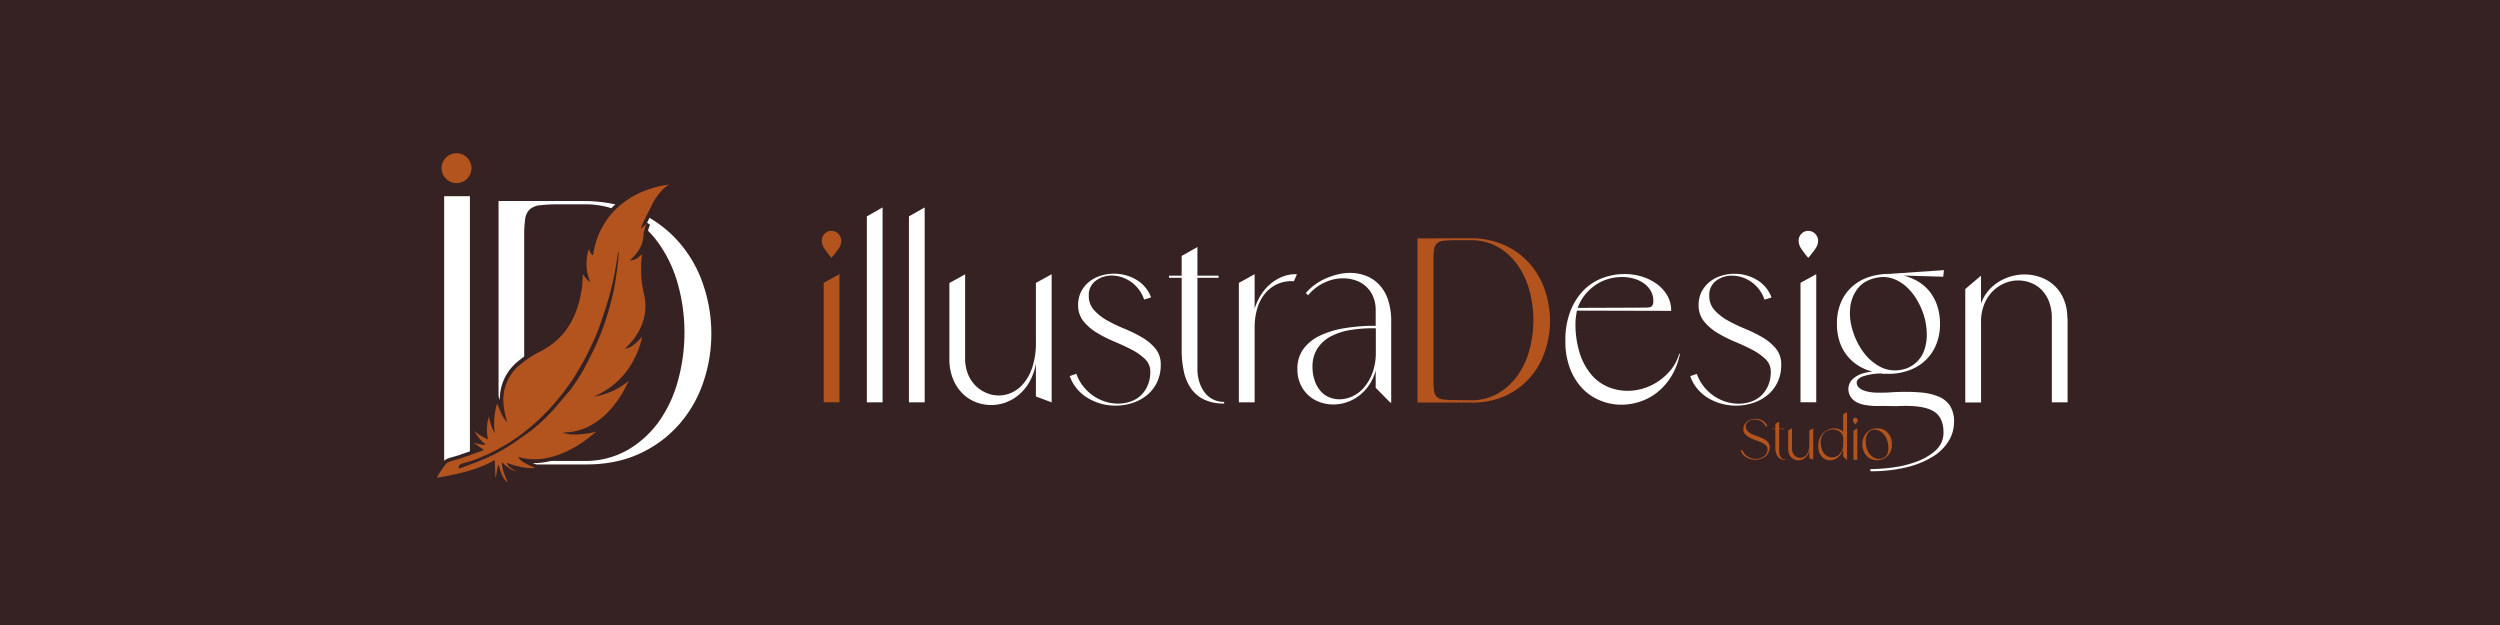 <svg id="Layer_1" data-name="Layer 1" xmlns="http://www.w3.org/2000/svg" viewBox="0 0 1080 270"><defs><style>.cls-1{fill:#362222;}.cls-2{fill:#b3541e;}.cls-3{fill:#fff;}</style></defs><rect class="cls-1" width="1080" height="270"/><path class="cls-2" d="M363.46,104a6.22,6.22,0,0,1-1.27,3.55q-1.28,1.83-3,3.86a40.88,40.88,0,0,1-2.94-3.86A6.35,6.35,0,0,1,355,104a4.15,4.15,0,0,1,1.22-3,3.91,3.91,0,0,1,2.94-1.27,4.34,4.34,0,0,1,4.27,4.27Zm-7.62,18.18,6.81-3.76v55.36h-6.81Z"/><path class="cls-3" d="M381.28,89.61v84.21h-6.8V93.47Z"/><path class="cls-3" d="M399.46,89.61v84.21h-6.8V93.47Z"/><path class="cls-3" d="M454.31,118.46v55.36l-6.8-2.54V157a24.5,24.5,0,0,1-2.75,7.92,20.63,20.63,0,0,1-4.57,5.58,18.76,18.76,0,0,1-5.73,3.36,18.44,18.44,0,0,1-6.25,1.11,18.25,18.25,0,0,1-6.71-1.27,16.67,16.67,0,0,1-5.79-3.81,18.81,18.81,0,0,1-4.06-6.29,23.29,23.29,0,0,1-1.52-8.74v-32.6l6.8-3.76v36.36a17.49,17.49,0,0,0,1.22,6.71,15.1,15.1,0,0,0,3.25,5,14.41,14.41,0,0,0,4.68,3.15,13.42,13.42,0,0,0,11.17-.2,14.64,14.64,0,0,0,5.13-4.12,21.84,21.84,0,0,0,3.7-7.11,33.34,33.34,0,0,0,1.43-10.41V122.22Z"/><path class="cls-3" d="M470.36,127.7a9,9,0,0,0,2.29,6.3,22.26,22.26,0,0,0,5.73,4.47,69.17,69.17,0,0,0,7.52,3.6,61.2,61.2,0,0,1,7.52,3.71,21.51,21.51,0,0,1,5.74,4.83,10.63,10.63,0,0,1,2.28,6.95,17.1,17.1,0,0,1-1.67,7.72,16.39,16.39,0,0,1-4.42,5.54,19.19,19.19,0,0,1-6.25,3.3,23.29,23.29,0,0,1-7.16,1.12,24,24,0,0,1-6.2-.81A23.53,23.53,0,0,1,470,172a18.47,18.47,0,0,1-4.72-4,17.64,17.64,0,0,1-3.15-5.54l2.85-1a18.46,18.46,0,0,0,3.09,5.58,20.15,20.15,0,0,0,4.42,4.07,19.4,19.4,0,0,0,5.13,2.43,18.84,18.84,0,0,0,5.44.82,16.2,16.2,0,0,0,5.28-.87,12.32,12.32,0,0,0,4.42-2.59,13.14,13.14,0,0,0,3-4.31,14.61,14.61,0,0,0,1.17-6,7.38,7.38,0,0,0-2.28-5.48,24.58,24.58,0,0,0-5.79-4.07c-2.34-1.22-4.84-2.38-7.52-3.5a56.91,56.91,0,0,1-7.52-3.81,22.1,22.1,0,0,1-5.79-5,10.83,10.83,0,0,1-2.28-7,12.41,12.41,0,0,1,1.32-5.79,13.08,13.08,0,0,1,3.5-4.26,15.15,15.15,0,0,1,5-2.59,19.19,19.19,0,0,1,5.74-.86,18.86,18.86,0,0,1,9.45,2.53,14.78,14.78,0,0,1,6.5,7.72l-3,.92a15.27,15.27,0,0,0-6-7.87,14.81,14.81,0,0,0-7.93-2.49,11.28,11.28,0,0,0-6.95,2.23A7.51,7.51,0,0,0,470.36,127.7Z"/><path class="cls-3" d="M517.29,159.6a17.9,17.9,0,0,0,.76,5.18,15.17,15.17,0,0,0,2.18,4.52,10.32,10.32,0,0,0,3.61,3.14,10.46,10.46,0,0,0,5,1.17v.71a19.43,19.43,0,0,1-8.79-1.77,15,15,0,0,1-5.64-4.88,20.31,20.31,0,0,1-3-7.26,42.13,42.13,0,0,1-.92-9V120H505v-.91h5.48v-8.53l6.81-3.86v12.39h9.14V120h-9.14Z"/><path class="cls-3" d="M542,133.39a24.46,24.46,0,0,1,2.64-5.84,20.46,20.46,0,0,1,4.11-4.83,19.14,19.14,0,0,1,5.28-3.19,15.28,15.28,0,0,1,6.25-1.07l-1.32,3.05a14.75,14.75,0,0,0-8.18,1.72,15.73,15.73,0,0,0-5.23,4.83,19.35,19.35,0,0,0-2.74,6.4A29.14,29.14,0,0,0,542,141v32.81h-6.81v-51.6l6.81-3.76Z"/><path class="cls-3" d="M601,139.08v34.84h-.4l-6.3-6.4V160a20.43,20.43,0,0,1-2.95,6.5,19.61,19.61,0,0,1-4.41,4.57,18.82,18.82,0,0,1-5.29,2.75,18,18,0,0,1-5.63.91,16.85,16.85,0,0,1-5.84-1,14.54,14.54,0,0,1-4.93-2.94,14.78,14.78,0,0,1-3.45-4.77,15.42,15.42,0,0,1-1.32-6.61,14.17,14.17,0,0,1,2.64-8.73,18.94,18.94,0,0,1,7.21-5.74,39.94,39.94,0,0,1,10.71-3.2,81.13,81.13,0,0,1,13.26-1v-6.6a14.78,14.78,0,0,0-1.17-6.14,12.39,12.39,0,0,0-7.62-6.91,16.58,16.58,0,0,0-5.33-.86,18.87,18.87,0,0,0-8.07,1.87,20,20,0,0,0-7,5.44l-1-.92a22.37,22.37,0,0,1,3.81-3.55,24.32,24.32,0,0,1,4.72-2.74,31.41,31.41,0,0,1,5.24-1.78,22.28,22.28,0,0,1,5.33-.66,19.2,19.2,0,0,1,6.65,1.17,15.63,15.63,0,0,1,5.69,3.65,17.56,17.56,0,0,1,4,6.56A29,29,0,0,1,601,139.08Zm-34,19.4a17.77,17.77,0,0,0,1,6.09,13.54,13.54,0,0,0,2.54,4.42,9.74,9.74,0,0,0,3.71,2.64,11.47,11.47,0,0,0,4.37.87,13.72,13.72,0,0,0,5.58-1.27,14.59,14.59,0,0,0,5.08-3.86,20.93,20.93,0,0,0,3.66-6.4,25.24,25.24,0,0,0,1.42-8.79V141.82a60.33,60.33,0,0,0-10.77.71,27.76,27.76,0,0,0-8.68,2.79,15.33,15.33,0,0,0-5.79,5.24A14.33,14.33,0,0,0,567,158.48Z"/><path class="cls-2" d="M635.31,102.92a35.72,35.72,0,0,1,15,3.15,32.15,32.15,0,0,1,10.71,8.07,33.63,33.63,0,0,1,6.45,11.43,41.07,41.07,0,0,1,2.14,13.05,40.58,40.58,0,0,1-2.14,13A33.28,33.28,0,0,1,661.06,163a31.8,31.8,0,0,1-10.76,8,34.37,34.37,0,0,1-15,2.9H612.36v-70.9Zm0,70a23,23,0,0,0,11.89-3,27.23,27.23,0,0,0,8.48-7.83A34.46,34.46,0,0,0,660.76,151a48.9,48.9,0,0,0,0-25.34,35.27,35.27,0,0,0-5.08-11.07,26.4,26.4,0,0,0-8.48-7.82,23.23,23.23,0,0,0-11.89-3h-6.7a40,40,0,0,0-5.13.26,4.74,4.74,0,0,0-2.79,1.16,4.53,4.53,0,0,0-1.17,2.59,31.71,31.71,0,0,0-.25,4.52v52a31.62,31.62,0,0,0,.25,4.52,4.5,4.5,0,0,0,1.17,2.59,4.74,4.74,0,0,0,2.79,1.17,40.3,40.3,0,0,0,5.13.25Z"/><path class="cls-3" d="M725.71,152.89a29.13,29.13,0,0,1-3.65,9.6,26.94,26.94,0,0,1-5.95,6.86,23.94,23.94,0,0,1-7.46,4.11,25.69,25.69,0,0,1-8.23,1.37,23.93,23.93,0,0,1-8.94-1.73,22.32,22.32,0,0,1-7.72-5.12,25.79,25.79,0,0,1-5.43-8.59,32.2,32.2,0,0,1-2.08-12.08,34.38,34.38,0,0,1,2.28-13.21,26.76,26.76,0,0,1,5.89-9A22.61,22.61,0,0,1,692.6,120a27.2,27.2,0,0,1,9.14-1.62,25.63,25.63,0,0,1,7.57,1.11,22.11,22.11,0,0,1,6.45,3.2,16.16,16.16,0,0,1,4.52,5,13.11,13.11,0,0,1,1.67,6.6l-40.73-.1c-.13.75-.27,1.59-.4,2.54a18.19,18.19,0,0,0-.21,2.64,41.78,41.78,0,0,0,1.93,13.51,26.8,26.8,0,0,0,5.08,9.14,19.12,19.12,0,0,0,7.16,5.18,21.78,21.78,0,0,0,8.28,1.63,23.24,23.24,0,0,0,7.16-1.12,24,24,0,0,0,6.55-3.25,24.28,24.28,0,0,0,5.34-5.08,19,19,0,0,0,3.3-6.6ZM714.24,130a8.61,8.61,0,0,0-1.12-4.37,10.41,10.41,0,0,0-3-3.25,13.78,13.78,0,0,0-4.26-2,18.63,18.63,0,0,0-5.18-.71,21.42,21.42,0,0,0-5.59.76,18.86,18.86,0,0,0-5.43,2.44A21.52,21.52,0,0,0,685,127a19.82,19.82,0,0,0-3.45,6l29.25-.11q2.24,0,2.85-.66A3.38,3.38,0,0,0,714.24,130Z"/><path class="cls-3" d="M738.41,127.7a9.07,9.07,0,0,0,2.28,6.3,22.49,22.49,0,0,0,5.74,4.47,69.17,69.17,0,0,0,7.52,3.6,61.2,61.2,0,0,1,7.52,3.71,21.51,21.51,0,0,1,5.74,4.83,10.63,10.63,0,0,1,2.28,6.95,17,17,0,0,1-1.68,7.72,16.24,16.24,0,0,1-4.41,5.54,19.19,19.19,0,0,1-6.25,3.3,23.29,23.29,0,0,1-7.16,1.12,24,24,0,0,1-6.2-.81,23.53,23.53,0,0,1-5.74-2.39,18.3,18.3,0,0,1-4.72-4,17.64,17.64,0,0,1-3.15-5.54l2.85-1a18.46,18.46,0,0,0,3.09,5.58,20.15,20.15,0,0,0,4.42,4.07,19.4,19.4,0,0,0,5.13,2.43,18.79,18.79,0,0,0,5.44.82,16.24,16.24,0,0,0,5.28-.87,12.32,12.32,0,0,0,4.42-2.59,13.14,13.14,0,0,0,3-4.31,14.61,14.61,0,0,0,1.17-6,7.38,7.38,0,0,0-2.28-5.48,24.58,24.58,0,0,0-5.79-4.07c-2.34-1.22-4.85-2.38-7.52-3.5a56.3,56.3,0,0,1-7.52-3.81,22.1,22.1,0,0,1-5.79-5,10.83,10.83,0,0,1-2.28-7,12.41,12.41,0,0,1,1.32-5.79,13.08,13.08,0,0,1,3.5-4.26,15.15,15.15,0,0,1,5-2.59,19.15,19.15,0,0,1,5.74-.86,18.89,18.89,0,0,1,9.45,2.53,14.83,14.83,0,0,1,6.5,7.72l-3.05.92a15.27,15.27,0,0,0-6-7.87,14.81,14.81,0,0,0-7.93-2.49,11.28,11.28,0,0,0-7,2.23A7.51,7.51,0,0,0,738.41,127.7Z"/><path class="cls-3" d="M785.44,104a6.29,6.29,0,0,1-1.27,3.55q-1.27,1.83-3,3.86a40.88,40.88,0,0,1-2.94-3.86A6.35,6.35,0,0,1,777,104a4.15,4.15,0,0,1,1.22-3,3.91,3.91,0,0,1,2.94-1.27,4.34,4.34,0,0,1,4.27,4.27Zm-7.62,18.18,6.8-3.76v55.36h-6.8Z"/><path class="cls-3" d="M819.77,169.35a78.79,78.79,0,0,1,10,.2,25.15,25.15,0,0,1,7.72,1.78,10.72,10.72,0,0,1,4.93,4,12.65,12.65,0,0,1,1.73,7,15.73,15.73,0,0,1-2.29,8.12,20.46,20.46,0,0,1-6.81,6.76,38.5,38.5,0,0,1-11.27,4.62A64.24,64.24,0,0,1,808,203.58v-.92a77.62,77.62,0,0,0,9.24-.66,47.83,47.83,0,0,0,10.36-2.44,25.69,25.69,0,0,0,8.48-4.87,10.14,10.14,0,0,0,3.5-8q0-6.71-4.67-9.25t-15.13-2c-1.56,0-3.1,0-4.62-.05s-3,0-4.42,0A29.14,29.14,0,0,1,806,175a12.79,12.79,0,0,1-3.85-1.21,6.93,6.93,0,0,1-2.65-2.34,6.46,6.46,0,0,1-1-3.61,6.05,6.05,0,0,1,2.59-4.67q2.6-2.13,7.77-2.64a21.1,21.1,0,0,1-6-2.54,19,19,0,0,1-4.88-4.32,19.45,19.45,0,0,1-3.25-6,24.3,24.3,0,0,1-1.17-7.82,22.83,22.83,0,0,1,1.83-9.45,19.26,19.26,0,0,1,4.93-6.75,20.4,20.4,0,0,1,7.16-4,27.43,27.43,0,0,1,8.53-1.32l23.77-1.63-.31,2.84-17.16-.5a22.44,22.44,0,0,1,6.24,2.54,18.58,18.58,0,0,1,5,4.31,20.17,20.17,0,0,1,3.3,6.1,23.9,23.9,0,0,1,1.22,7.87,22.83,22.83,0,0,1-1.83,9.45,19.63,19.63,0,0,1-4.87,6.75,20.48,20.48,0,0,1-7.06,4.06,25.9,25.9,0,0,1-8.48,1.37c-.55,0-1.1,0-1.68,0s-1.13-.08-1.67-.15a25.8,25.8,0,0,0-7.62,1.22c-1.83.68-2.75,1.59-2.75,2.74a2.71,2.71,0,0,0,.82,2,5.8,5.8,0,0,0,2.08,1.32,13.38,13.38,0,0,0,2.94.77,22.72,22.72,0,0,0,3.41.25c1.62,0,3.2,0,4.72-.1S818.82,169.35,819.77,169.35Zm-8.53-49.47q-5.7,1-8.54,4.57a16,16,0,0,0-3.4,8.28,24.3,24.3,0,0,0,1,9.85,30.65,30.65,0,0,0,4.47,9.25,21.58,21.58,0,0,0,7.16,6.45A13.67,13.67,0,0,0,821,159.8a12.79,12.79,0,0,0,10.21-8.33,19.76,19.76,0,0,0,1.16-6.86,28.75,28.75,0,0,0-1-7.46,30.62,30.62,0,0,0-3-7.16,24.5,24.5,0,0,0-4.52-5.84,17.31,17.31,0,0,0-5.79-3.66A12.92,12.92,0,0,0,811.24,119.88Z"/><path class="cls-3" d="M893.2,137.55v36.27h-6.8V137.55a19.86,19.86,0,0,0-1.22-7.26,14.93,14.93,0,0,0-3.25-5.13,13.45,13.45,0,0,0-4.67-3,14.9,14.9,0,0,0-11.18.16,16.11,16.11,0,0,0-5.13,3.4,16.84,16.84,0,0,0-3.7,5.59,19.58,19.58,0,0,0-1.43,7.72v34.84H849v-49l6.8-5.79v12.09a17.53,17.53,0,0,1,3.1-5.49,19.08,19.08,0,0,1,4.52-3.91,21.47,21.47,0,0,1,5.39-2.39,21,21,0,0,1,5.79-.81,20.33,20.33,0,0,1,6.85,1.17,17.42,17.42,0,0,1,5.89,3.5,17.07,17.07,0,0,1,4.17,5.94,20.81,20.81,0,0,1,1.57,8.38Z"/><path class="cls-3" d="M252.2,86.82q13.86.17,24.13,5.05a51.55,51.55,0,0,1,17.19,13,54.07,54.07,0,0,1,10.35,18.34,65.58,65.58,0,0,1,3.43,20.94A64.89,64.89,0,0,1,303.87,165a53.31,53.31,0,0,1-10.35,18.17A50.88,50.88,0,0,1,276.25,196q-10.37,4.8-24.05,4.64H215.37V86.82Zm0,112.3a36.88,36.88,0,0,0,19.07-4.8,43.69,43.69,0,0,0,13.62-12.55A55.63,55.63,0,0,0,293,164a78,78,0,0,0,2.69-20.38A77.07,77.07,0,0,0,293,123.33a56.75,56.75,0,0,0-8.14-17.77A42.54,42.54,0,0,0,271.27,93a37.33,37.33,0,0,0-19.07-4.72H241.45a65.15,65.15,0,0,0-8.23.4,7.66,7.66,0,0,0-4.49,1.88,7.19,7.19,0,0,0-1.87,4.15,51.16,51.16,0,0,0-.41,7.26v83.45a51.06,51.06,0,0,0,.41,7.26,7.19,7.19,0,0,0,1.87,4.15,7.59,7.59,0,0,0,4.49,1.88,65.15,65.15,0,0,0,8.23.4Z"/><path class="cls-3" d="M191.88,199.09V84.76H203V199.09Z"/><path class="cls-2" d="M754.15,184.25a2.56,2.56,0,0,0,.45,1.53,4.47,4.47,0,0,0,1.16,1.13,8.54,8.54,0,0,0,1.65.87c.63.24,1.26.49,1.92.73s1.29.5,1.91.77a8.65,8.65,0,0,1,1.65.93,4.55,4.55,0,0,1,1.17,1.23,3.13,3.13,0,0,1,.44,1.67,5.28,5.28,0,0,1-.52,2.41,5,5,0,0,1-1.39,1.73,6.17,6.17,0,0,1-2,1,7.72,7.72,0,0,1-2.3.35,8.18,8.18,0,0,1-2-.25,7.14,7.14,0,0,1-1.8-.75A6.47,6.47,0,0,1,753,196.4a5.06,5.06,0,0,1-1-1.72l.67-.3a5.73,5.73,0,0,0,1,1.71,6,6,0,0,0,1.42,1.2,6.42,6.42,0,0,0,1.69.7,6.81,6.81,0,0,0,1.78.24,6.57,6.57,0,0,0,1.88-.27,5.22,5.22,0,0,0,1.6-.8,4,4,0,0,0,1.12-1.3,3.74,3.74,0,0,0,.42-1.8,2.18,2.18,0,0,0-.77-1.7,7.68,7.68,0,0,0-1.94-1.22c-.78-.35-1.61-.69-2.5-1a19.19,19.19,0,0,1-2.51-1.1,6.89,6.89,0,0,1-1.94-1.49,3.16,3.16,0,0,1-.77-2.16,4,4,0,0,1,.45-1.93,4.4,4.4,0,0,1,1.18-1.39,5.25,5.25,0,0,1,1.67-.84,6.7,6.7,0,0,1,1.94-.29,7,7,0,0,1,1.58.19,5.55,5.55,0,0,1,1.45.57,5.15,5.15,0,0,1,1.22,1,4.34,4.34,0,0,1,.84,1.39l-.6.3a5.18,5.18,0,0,0-.9-1.4,5.08,5.08,0,0,0-1.18-1,5.67,5.67,0,0,0-1.35-.56,5.74,5.74,0,0,0-1.41-.18,5.12,5.12,0,0,0-1.47.21,4.44,4.44,0,0,0-1.26.59,3.15,3.15,0,0,0-.87.95A2.5,2.5,0,0,0,754.15,184.25Z"/><path class="cls-2" d="M768.6,195.1a4.25,4.25,0,0,0,.19,1.27,3.62,3.62,0,0,0,.53,1.1,2.52,2.52,0,0,0,.88.77,2.6,2.6,0,0,0,1.23.29v.17a4.73,4.73,0,0,1-2.15-.43,3.65,3.65,0,0,1-1.38-1.2,5.05,5.05,0,0,1-.74-1.77,10.29,10.29,0,0,1-.22-2.21v-7.67h-1.35v-.23h1.35v-2.08l1.66-.94v3h2.23v.23H768.6Z"/><path class="cls-2" d="M783.3,185.05v13.53l-1.67-.62v-3.51a5.69,5.69,0,0,1-.67,1.94,5.05,5.05,0,0,1-1.11,1.37,4.9,4.9,0,0,1-1.41.82,4.47,4.47,0,0,1-1.52.27,4.38,4.38,0,0,1-1.64-.31,4.26,4.26,0,0,1-1.42-.93,4.75,4.75,0,0,1-1-1.54,5.64,5.64,0,0,1-.37-2.14v-8l1.66-.91v8.88a4.21,4.21,0,0,0,.3,1.64,3.73,3.73,0,0,0,.79,1.22,3.53,3.53,0,0,0,1.14.77,3.39,3.39,0,0,0,1.32.27,3.45,3.45,0,0,0,1.42-.32,3.58,3.58,0,0,0,1.25-1,5.53,5.53,0,0,0,.91-1.73,8.33,8.33,0,0,0,.34-2.55V186Z"/><path class="cls-2" d="M797.92,178v20.74h-.1l-1.56-1.57v-3.4a7.47,7.47,0,0,1-.89,2.21,6.38,6.38,0,0,1-1.35,1.59,5.39,5.39,0,0,1-3.47,1.29,4.73,4.73,0,0,1-1.88-.39,4.57,4.57,0,0,1-1.61-1.14,5.5,5.5,0,0,1-1.13-1.91,8,8,0,0,1-.42-2.72,8.26,8.26,0,0,1,.62-3.36,7.34,7.34,0,0,1,1.61-2.39,6.61,6.61,0,0,1,2.23-1.42,6.79,6.79,0,0,1,2.46-.47,5.69,5.69,0,0,1,2.11.38,4.45,4.45,0,0,1,1.72,1.18v-7.67Zm-1.66,13.76v-2.29a3.63,3.63,0,0,0-.38-1.67,3.53,3.53,0,0,0-1-1.23,4.72,4.72,0,0,0-1.44-.76,5.57,5.57,0,0,0-1.68-.26,5.79,5.79,0,0,0-1.87.32,4.86,4.86,0,0,0-1.68,1,5.34,5.34,0,0,0-1.2,1.74,6.15,6.15,0,0,0-.46,2.51A9.31,9.31,0,0,0,787,194a6,6,0,0,0,1.09,2,4.48,4.48,0,0,0,1.55,1.19,4.15,4.15,0,0,0,1.77.4,4.42,4.42,0,0,0,1.8-.39,4.58,4.58,0,0,0,1.56-1.13,5.68,5.68,0,0,0,1.1-1.85A6.86,6.86,0,0,0,796.26,191.75Z"/><path class="cls-2" d="M802.56,181.52a1.52,1.52,0,0,1-.31.87c-.21.3-.45.61-.73.94a10.31,10.31,0,0,1-.72-.94,1.57,1.57,0,0,1-.3-.87,1,1,0,0,1,.3-.73,1,1,0,0,1,.72-.31,1.06,1.06,0,0,1,1,1ZM800.7,186l1.66-.91v13.53H800.7Z"/><path class="cls-2" d="M810.93,185.05a6.29,6.29,0,0,1,2.7.55,6,6,0,0,1,2,1.52,6.91,6.91,0,0,1,1.25,2.2,7.84,7.84,0,0,1,.43,2.63,7.75,7.75,0,0,1-.43,2.6,6.91,6.91,0,0,1-1.25,2.2,6,6,0,0,1-2,1.52,6.9,6.9,0,0,1-5.4,0,6,6,0,0,1-2-1.52,6.75,6.75,0,0,1-1.26-2.2,7.75,7.75,0,0,1-.43-2.6,7.84,7.84,0,0,1,.43-2.63,6.75,6.75,0,0,1,1.26-2.2,6,6,0,0,1,2-1.52A6.29,6.29,0,0,1,810.93,185.05ZM806,190.46a9.87,9.87,0,0,0,.49,3.42,7.62,7.62,0,0,0,1.37,2.44,5.64,5.64,0,0,0,1.89,1.45,4.93,4.93,0,0,0,2.08.48,4.13,4.13,0,0,0,1.48-.27,3.44,3.44,0,0,0,1.25-.82,3.79,3.79,0,0,0,.87-1.36,5.48,5.48,0,0,0,.35-1.89,10.34,10.34,0,0,0-.48-3.56,8.25,8.25,0,0,0-1.41-2.6,6.38,6.38,0,0,0-1.93-1.59,4.69,4.69,0,0,0-2.11-.54,3.74,3.74,0,0,0-1.44.29,3.34,3.34,0,0,0-1.22.9,4.51,4.51,0,0,0-.84,1.5A6.49,6.49,0,0,0,806,190.46Z"/><path class="cls-1" d="M218.3,209.69a8.35,8.35,0,0,1-.75-.65,9.64,9.64,0,0,1-1.83-2.52l-.21,1.22h-1.42l-1.6.09-.26-6.48c-.69.34-1.38.66-2.08,1-6,2.62-12.13,4-19.57,5.36l-1.33.23-.88.16-.59-.67-.2-.23-.78-.89.63-1,.54-.87c.38-.6.76-1.22,1.17-1.84.68-1,1.26-1.87,1.9-2.72a5.55,5.55,0,0,1,1.51-1.34,7.47,7.47,0,0,1,1.66-.72l1.46-.42c1-.27,1.87-.54,2.78-.84,2.41-.83,4.85-1.69,7.25-2.54l-2-1.44,1.33-2.82.38.1a21.64,21.64,0,0,1-1.88-2.88l2.44-1.93a16.55,16.55,0,0,0,2.85,2,24.31,24.31,0,0,1,.92-7.52l2.38.14a39.91,39.91,0,0,1,1.17-5.77l1.24-4.53,1.39,3.45a20.89,20.89,0,0,1,7.35-16.31,47,47,0,0,1,9.13-6.08c4.78-2.55,8.14-5.27,10.56-8.57a31.57,31.57,0,0,0,3.92-6.85,44.55,44.55,0,0,0,3.26-15.62l0-.6a3.54,3.54,0,0,1,0-.48c0-.06,0-.14,0-.23l.59-4.44,1,1.68a20.24,20.24,0,0,1,1.18-8.66l2.23.28a35.19,35.19,0,0,1,6.66-14.35c.45-.59.93-1.16,1.47-1.76.21-.23.41-.45.61-.65h0l.44-.46a34.72,34.72,0,0,1,3.89-3.42,38.88,38.88,0,0,1,4.78-3.08c1.09-.6,2.25-1.17,3.45-1.69a45.25,45.25,0,0,1,7.64-2.5c1-.24,2-.43,3.09-.62l1.52-.29L290,80.93l-.69.47a11.77,11.77,0,0,0-1,.73,22,22,0,0,0-5,6.55c-1.32,2.59-2.63,5.23-3.77,7.54l1.29.9c-.08.18-.16.35-.22.5a2.07,2.07,0,0,0-.18.42c-.11.38-.23.75-.35,1.11a7.79,7.79,0,0,0-.5,2.11,14.25,14.25,0,0,1-1.41,6l1.34-1.06-.58,3.93a45.17,45.17,0,0,0,.28,14c.12.71.27,1.42.42,2.16.22,1.06.44,2.14.58,3.26a23,23,0,0,1-2.33,13.21c-.31.62-.64,1.23-1,1.82l2.13,1.11a43.52,43.52,0,0,1-4.78,12.23,35.83,35.83,0,0,1-4.39,5.93l.79-.62,2.43,1.89c-.48,1.05-1,2.06-1.53,3.09a49,49,0,0,1-5.47,8.34,35.68,35.68,0,0,1-7,6.62,31.8,31.8,0,0,1-3.51,2.17l1.51-.3.09,0,1.34,2.76c-1.7,1.44-3.15,2.62-4.7,3.74a47.06,47.06,0,0,1-12,6.48v0l-1.09.36c-.68.22-1.39.42-2.11.61s-1.23.3-1.83.42a30.56,30.56,0,0,1-6.12.66h-.45l.31.15,1.35.62-.58,3c-.48,0-1,0-1.46,0a26.63,26.63,0,0,1-5.93-.69l-.68-.16-.84,2.07-.16,0a9.63,9.63,0,0,1-3.07-1.42c.24.71.52,1.43.81,2.16l.48,1.22.32.9,1.78,5.06Z"/><path class="cls-2" d="M284.51,80.53A43.66,43.66,0,0,0,277.13,83a36.13,36.13,0,0,0-3.31,1.62,38,38,0,0,0-4.59,3,32.92,32.92,0,0,0-3.7,3.26h0c-.35.34-.68.7-1,1.07-.49.54-.95,1.09-1.4,1.67a34.65,34.65,0,0,0-6.81,16,3.13,3.13,0,0,1-.1.44,1.06,1.06,0,0,1-.15.22l0,0a3.89,3.89,0,0,1-1.55-2.92,19.64,19.64,0,0,0-.11,12.93c.17.55.36,1.1.56,1.64a9.29,9.29,0,0,1-.77-.6,11.78,11.78,0,0,1-2.39-2.89,4.73,4.73,0,0,0-.07.55c0,.2,0,.4,0,.6a45.89,45.89,0,0,1-3.37,16.18,34.38,34.38,0,0,1-4.11,7.18,31.64,31.64,0,0,1-11.1,9,44.66,44.66,0,0,0-8.81,5.88A19.34,19.34,0,0,0,217.49,174a34.4,34.4,0,0,0,1.42,7.65,1.78,1.78,0,0,1,.09.7,15.18,15.18,0,0,1-2.46-3.8c-.39-.84-.74-1.7-1.09-2.58-.22-.57-.45-1.14-.68-1.72a29.71,29.71,0,0,0-1,13,21.68,21.68,0,0,1-2.53-7.37,19.31,19.31,0,0,0-.42,9.92,23,23,0,0,1-5.94-3.63,19,19,0,0,0,5,5.93c-.76.23-2.88-.19-5.3-.87l4.4,3.1a4,4,0,0,1-.76.43c-3.08,1.09-6.15,2.19-9.25,3.25-1.4.47-2.85.85-4.28,1.28a5.38,5.38,0,0,0-1.3.56,3.68,3.68,0,0,0-1.07.94c-.65.86-1.25,1.75-1.84,2.64s-1.13,1.79-1.69,2.68l.2.24,1.33-.24c6.58-1.17,13.09-2.55,19.22-5.25,1.42-.62,2.81-1.32,4.19-2.09.1,2.47.2,4.92.29,7.38h.18c.31-1.78.63-3.56.94-5.35h.22c.89,2.47,1.34,5.18,3.31,7.09.19.19.4.36.62.54l-.31-.87c-1-2.52-2.14-5-2.15-7.79,1.85,1.42,3.45,3.15,5.8,3.73l.16,0-.12-.07a24.8,24.8,0,0,1-2.09-1.34,4.33,4.33,0,0,1-1.67-2.15,45.83,45.83,0,0,0,5.36,1.64,24.51,24.51,0,0,0,6.94.61c-1.46-.69-2.78-1.24-4-1.93-.41-.23-.84-.45-1.24-.7a4.88,4.88,0,0,1-2-2.09,5.2,5.2,0,0,1,.55.07,21.1,21.1,0,0,0,2.63.59,25.94,25.94,0,0,0,9.37-.34c.59-.12,1.18-.26,1.76-.41s1.35-.36,2-.58h0a44.87,44.87,0,0,0,12.62-6.63c1.58-1.14,3.1-2.39,4.61-3.67A37.79,37.79,0,0,1,247,187.69a17.45,17.45,0,0,1-1.87-.25c-.45-.09-.91-.19-1.37-.33l-.4-.11v-.18l.61,0c.55,0,1.1-.06,1.65-.11l1-.1c.43,0,.85-.12,1.28-.2a25.84,25.84,0,0,0,10.25-4.51,33.85,33.85,0,0,0,6.7-6.34,47.46,47.46,0,0,0,5.29-8.06c.51-1,1-2,1.49-3A30.89,30.89,0,0,1,257,171.27l-.59.08.71-.32a34.36,34.36,0,0,0,15.77-13.93,41.76,41.76,0,0,0,4.6-11.79,24.82,24.82,0,0,1-4,3.88,9.09,9.09,0,0,1-3.18,1.47l-.15-.17c.47-.49,1-1,1.44-1.47a25.42,25.42,0,0,0,2-2.3,29.11,29.11,0,0,0,2.88-4.68,21.38,21.38,0,0,0,2.18-12.32c-.22-1.8-.69-3.56-1-5.35a46.4,46.4,0,0,1-.28-14.51c-.46.36-.89.73-1.34,1.08a5.58,5.58,0,0,1-3.6,1.5l-.3,0c.11-.12.23-.23.35-.34.53-.53,1.09-1,1.58-1.59a17.83,17.83,0,0,0,2.4-3.38h0a12.86,12.86,0,0,0,1.54-5.87,15.47,15.47,0,0,1,.9-3.62c.1-.33.28-.65.47-1.1l-2.29,2.11h0l-.1.09-.17-.1c.11-.27.21-.53.31-.79h0c.2-.54.4-1.07.65-1.59,1.36-2.76,2.73-5.53,4.14-8.27a23.45,23.45,0,0,1,5.34-7c.51-.45,1.11-.81,1.83-1.32C287.44,80,286,80.19,284.51,80.53Zm-17.22,28.64c0,.5-.07,1-.11,1.51,0,.06,0,.12,0,.18l-.12,1.47-.12,1.18c-.05.39-.09.78-.14,1.17l-.12,1c0,.34-.09.69-.14,1-.08.63-.17,1.25-.27,1.88-.07.44-.14.89-.22,1.34l0,.23,0,.18-.06.36-.12.65-.09.51a1.42,1.42,0,0,1,0,.2c-.07.39-.14.77-.22,1.15v0c-.09.46-.18.92-.28,1.37,0,.07,0,.15,0,.22l0,.08-.07.3q-.36,1.7-.78,3.39c-.06.27-.13.54-.2.81s-.2.8-.31,1.2l-.16.6c-.11.43-.22.85-.34,1.27s-.29,1-.44,1.52c0,.19-.11.38-.16.57-.44,1.49-.91,3-1.4,4.46a1.21,1.21,0,0,1-.05.14c-.08.25-.17.51-.26.76-.14.41-.27.81-.42,1.21,0,.13-.09.25-.14.38-.1.29-.21.58-.32.88-.2.55-.41,1.11-.63,1.66-.14.37-.29.73-.43,1.09-.08.19-.15.37-.23.55-.23.57-.47,1.13-.71,1.7l-.45,1c-.24.54-.48,1.08-.73,1.61l-.26.53c0,.12-.11.23-.16.34l-.36.73c-.51,1-1,2.06-1.54,3.08-.13.27-.26.53-.4.8s-.26.49-.38.74-.35.67-.54,1c0,.09-.09.17-.13.26l-.14.25-.27.5h0l-.27.48,0,.08c-.09.14-.17.29-.25.43l-.16.28a.41.41,0,0,1,0,.09h0l-.08.14c-.42.72-.84,1.43-1.27,2.13l-.43.71h0l-.44.7c-.09.14-.18.29-.28.43l-.41.64c-.82,1.26-1.67,2.5-2.57,3.71l-.28.38-.07.08c0,.07-.1.13-.15.2q-.3.4-.63.81L245,170l-.58.71c-2,2.36-3.92,4.74-6,7l-.11.12-.75.8-.85.88-.68.69-.39.38-.39.39-.64.6-.57.53-.72.66-.74.66-.77.66-.45.38-.07.06-.64.52c-.22.19-.45.37-.68.55l-.56.43c-.36.28-.73.56-1.11.83-.14.12-.29.22-.43.33l-1.19.84c-1.13.81-2.26,1.6-3.41,2.37l-1.43,1-.1.06-.87.57-.94.6-1,.64-.48.3-.83.51-.87.51c-.72.42-1.45.82-2.2,1.2l-.65.33c-.73.37-1.47.73-2.22,1.06l-1,.46-1,.45-1.34.56-.67.27-.37.15c-2.35.94-4.72,1.81-7.08,2.7l-1.36.52-.19.06a1,1,0,0,1-.23,0l-.13,0h0c-.12-.08-.17-.25-.15-.5,0,0,0-.05,0-.07a1,1,0,0,1,.11-.35.38.38,0,0,1,.06-.13,1.13,1.13,0,0,1,.12-.21l.07-.11.06-.08,0,0,.05-.06.05-.07.06,0,.11-.12h0l.11-.1.12-.1.09-.06.17-.1.11,0,.06,0,.06,0,1.48-.41,1-.29.52-.15.37-.12.37-.12.55-.17.18-.06.27-.1.45-.16.24-.08.49-.18,1.17-.46.47-.2.46-.19.23-.09.69-.29.56-.25.24-.1.31-.14.34-.15.54-.25h0l.2-.09h0l.06,0,.35-.17h0l.89-.43.43-.21.2-.1.62-.31.8-.42c.81-.41,1.6-.85,2.39-1.3.19-.11.38-.21.57-.33l.08,0a1,1,0,0,0,.17-.1h0l.1-.06.14-.09c.26-.14.52-.3.77-.45l.13-.08.65-.4.65-.4.35-.23.13-.07.09-.06,0,0,0,0,.26-.16,1.12-.74.54-.38a3.37,3.37,0,0,0,.31-.21l.41-.28.71-.5.57-.41.57-.42.23-.16c.58-.43,1.15-.87,1.72-1.32l.14-.11.44-.35.54-.43c.52-.41,1-.83,1.52-1.26l.53-.45.19-.16.22-.2,0,0c.15-.12.3-.26.45-.39l.12-.1,1.32-1.2.48-.44.48-.46.63-.59.62-.61c.5-.48,1-1,1.48-1.48l.87-.9c.29-.31.58-.61.86-.92s.79-.85,1.17-1.29l.7-.78c.55-.64,1.1-1.27,1.63-1.92l.25-.3.51-.63c.2-.24.39-.48.58-.73l.57-.73.12-.14,0,0,.17-.23.07-.09.16-.21.51-.67.61-.83c.55-.75,1.09-1.51,1.62-2.27.18-.26.35-.52.53-.77s.37-.54.55-.82l.54-.83c.06-.11.13-.22.2-.33s.22-.34.32-.51.35-.56.52-.84l.7-1.16c.08-.13.15-.26.23-.38l.09-.16,1-1.72c.44-.78.88-1.57,1.31-2.36h0c.23-.41.45-.82.67-1.24.09-.19.19-.37.29-.56.61-1.16,1.2-2.33,1.76-3.52,1.36-2.88,2.68-5.79,3.78-8.78l.52-1.47.6-1.69c.06-.17.11-.34.17-.52s.15-.44.23-.67q.51-1.5,1-3c.16-.49.31-1,.47-1.49s.31-1,.45-1.49.31-1,.46-1.49l.33-1.14.12-.42c.07-.24.14-.48.2-.72s.19-.67.27-1c.29-1.07.55-2.15.81-3.23,0-.13.05-.25.08-.38a2.5,2.5,0,0,0,.07-.26l.15-.67.18-.8c0-.15.07-.3.1-.45s0-.06,0-.09c.09-.4.17-.79.25-1.19s.16-.77.23-1.16.16-.77.23-1.16.17-.9.25-1.34c.27-1.5.52-3,.75-4.51l.09-.55.09-.55.07-.47v-.07l.09-.49v-.06h.18C267.29,108.75,267.3,109,267.29,109.17Z"/><circle class="cls-2" cx="197.22" cy="72.64" r="6.47"/></svg>